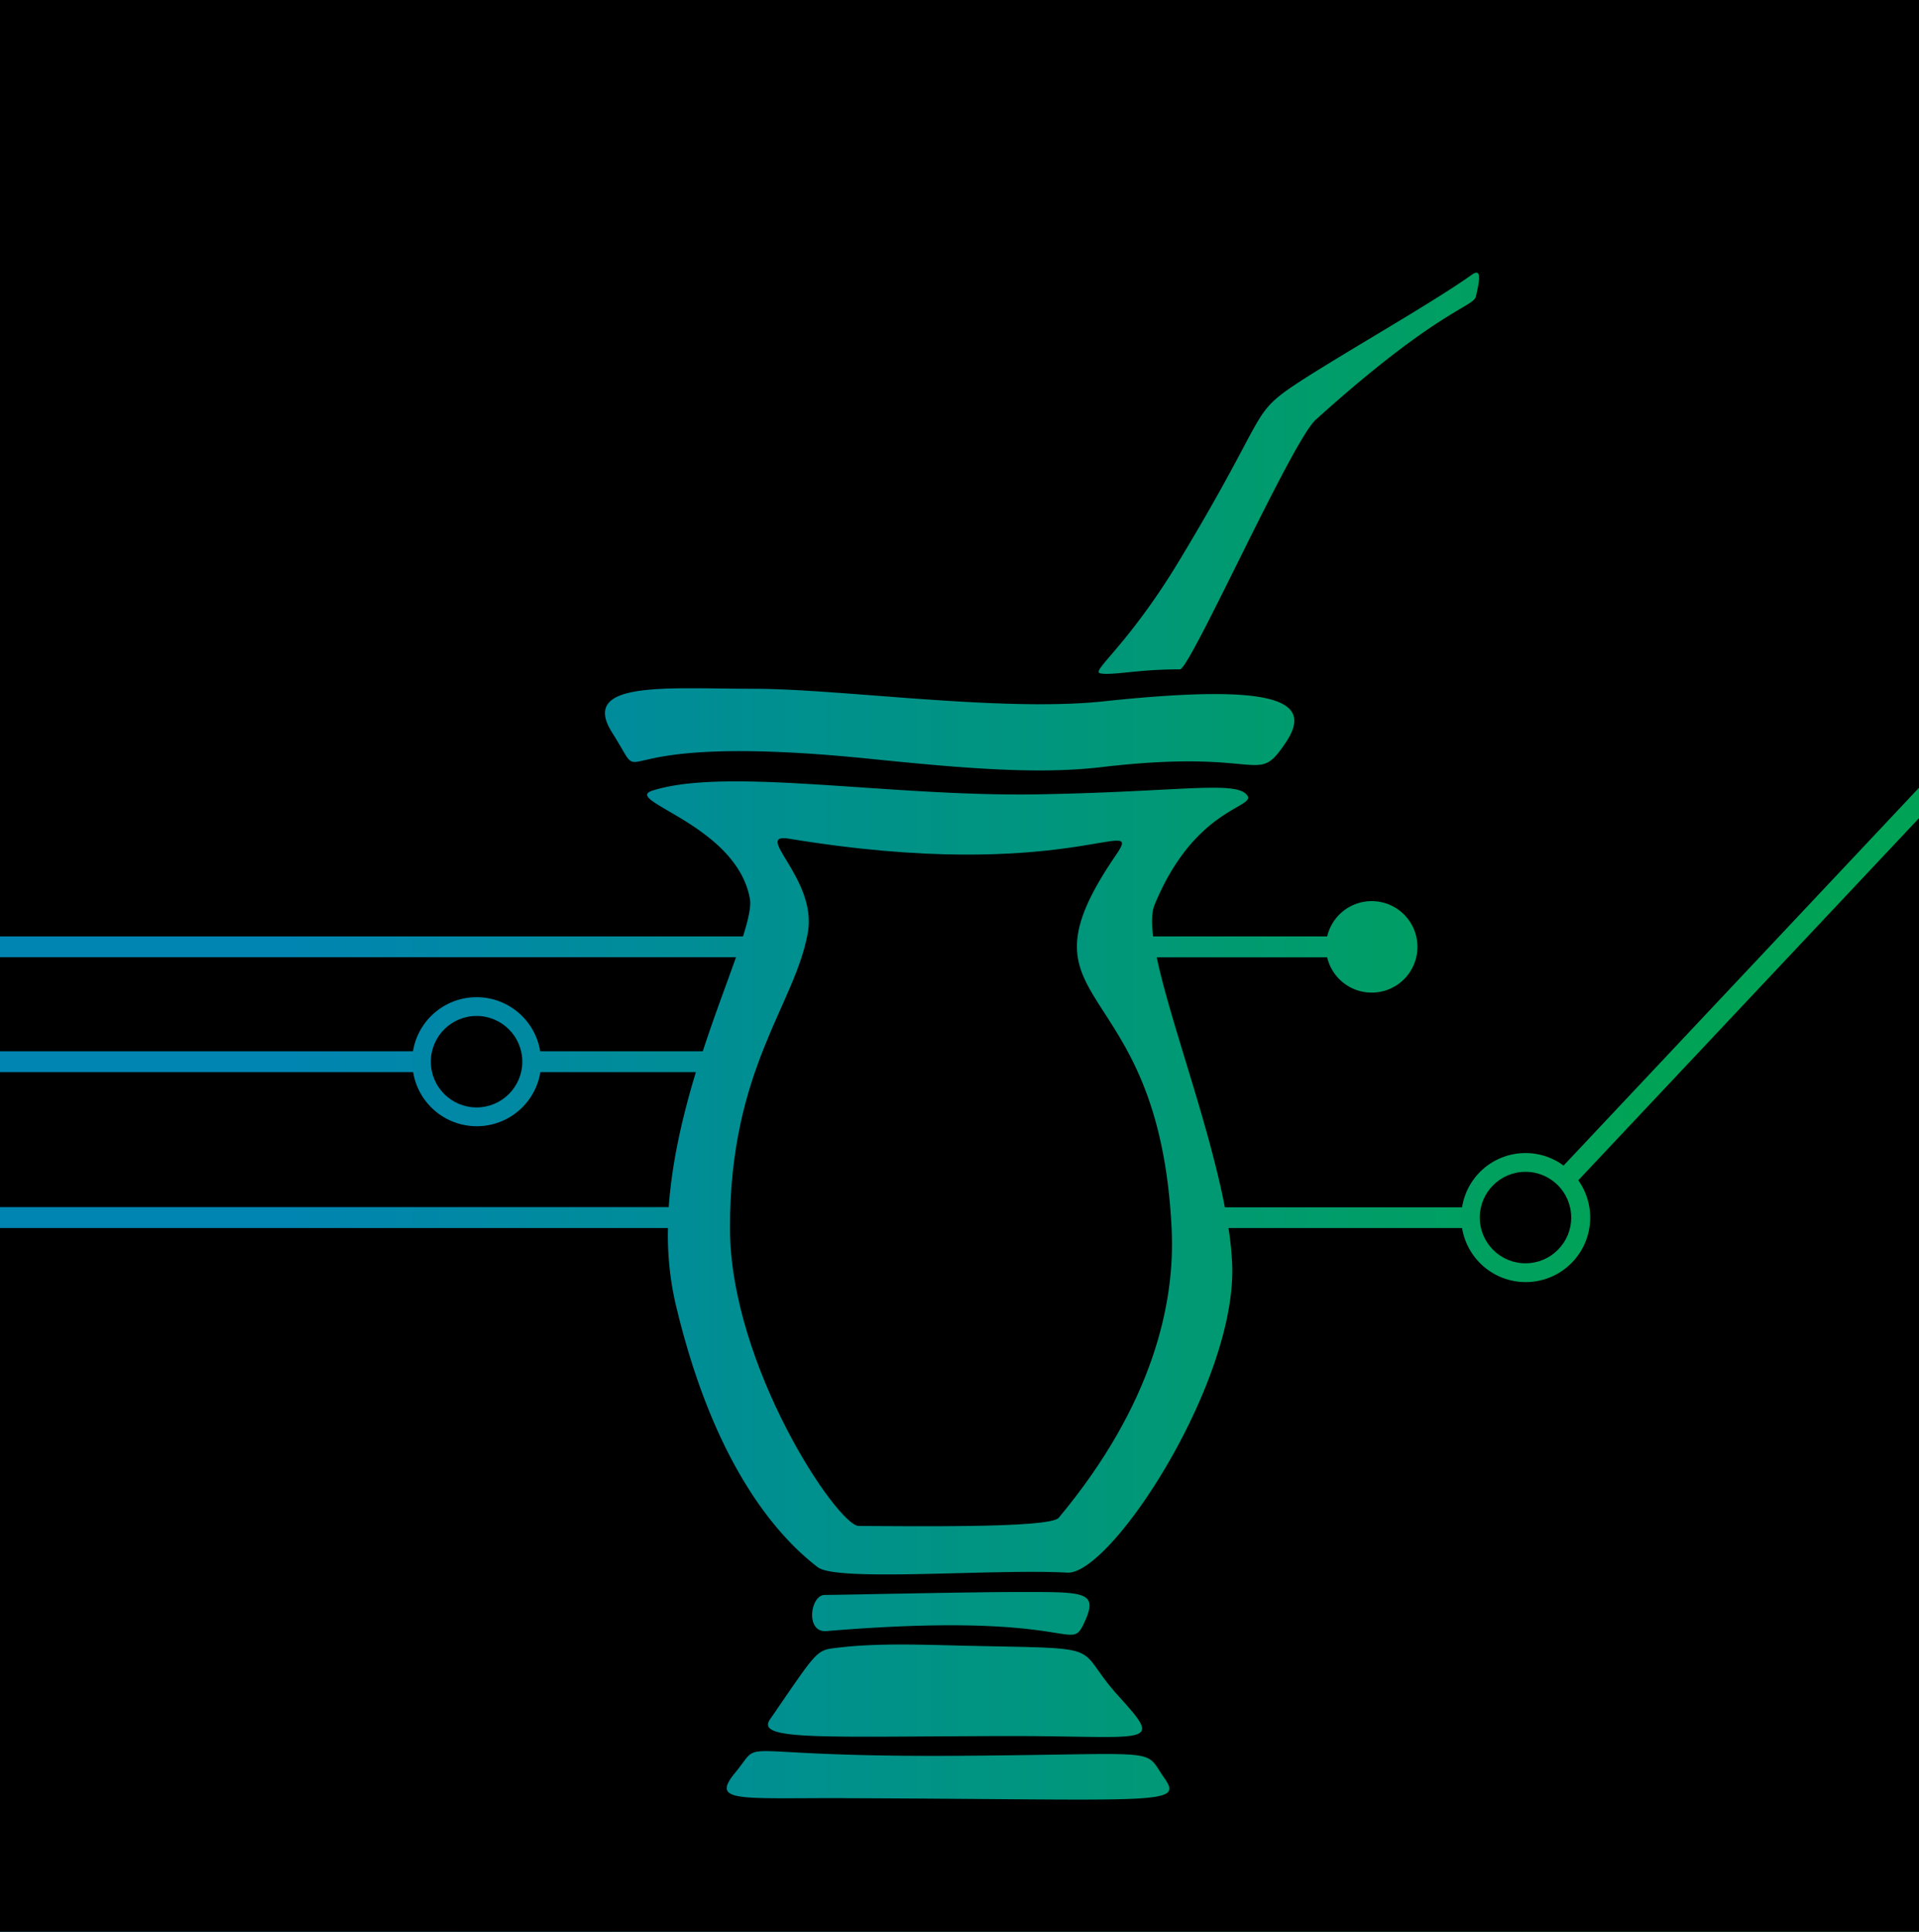 <svg xmlns="http://www.w3.org/2000/svg" viewBox="328.25 131.05 448.5 451.5">
	<defs>
		<linearGradient id="a" x1="328.25" y1="356.8" x2="776.75" y2="356.8" gradientUnits="userSpaceOnUse">
			<stop offset=".15" stop-color="#0084b1"/>
			<stop offset=".85" stop-color="#00a356"/>
		</linearGradient>
	</defs>
	<g data-name="Ebene 10">
		<path fill="url(#a)" d="M328.25 131.05h448.5v451.5h-448.5z"/>
		<g>
			<path d="M697.12 406.91a15.07 15.07 0 1 1-27.16 11.16h-54.59a79.88 79.88 0 0 1 .85 8.29c1.24 27.67-28.37 72.79-38.51 72.25-17.53-.93-53.8 2.22-58.35-1.27-9.4-7.21-24.37-23.91-33.27-61.78a71.39 71.39 0 0 1-1.72-17.49h-167c1.63 72.91-21 152.12 6.95 171.47 68.51 47.42 399.82 70.22 465.51-4.19 47.5-53.81 57.23-203.45 32.07-311.07zm-176.11 96.91c3.4 0 33.62-.68 44.51-.68 15.86 0 19.55-.34 16.26 6.9-3.67 8-1.09-2.7-60.39 2.23-4.97.41-3.78-8.45-.38-8.45zm-12.8 29.09c11.45-16.64 10.67-16.16 16.11-16.79 9.54-1.12 20-.64 30-.42 34.13.73 24.38-.32 35.42 11.85 10.8 11.9 7.22 9.19-26.44 9.25-43.12.11-58.54 1.11-55.09-3.89zm17.83 18.41c-25.28-.09-31.82 1.12-25.93-6 7-8.47-3.13-3.52 52.51-3.91 48.39-.34 42.69-2 47.7 5.13 4.58 6.52-.39 5.06-74.28 4.79z"/>
			<path d="M454.54 381.63a15.06 15.06 0 0 1-29.73 0H317.43c-.23 10.58-.28 21.13-.11 31.55h167.22c.77-10.82 3.34-21.64 6.35-31.55zM318.42 354.76c-.38 7.3-.67 14.64-.87 22h107.22a15.06 15.06 0 0 1 29.73 0h38c2.73-8.36 5.62-15.89 7.77-22z"/>
			<path d="M785.16 127.69c-110.21-90.42-421.56-31.78-462.89.53-19.29 15.1 1.27 137.19-3.58 221.69H501.9c1.26-4 1.93-7 1.61-8.81-3.14-17.35-30.07-22.95-22.76-25.27 17.53-5.57 55.08 1.49 90.27.87 33-.59 45.78-3.21 48.63.11 2.63 3.07-12 2.52-21.55 25.7-.69 1.67-.75 4.2-.35 7.4h40.68a10.69 10.69 0 1 1 0 4.89H598.6c3.12 14.9 12.1 38.63 15.92 58.42h55.44a15 15 0 0 1 23.72-9.75l126.86-134.85c-10-38.86-6.28-117.05-35.38-140.93zM628.73 304.63c-7 10.45-4.79 1.2-43 5.71-15.06 1.78-32.6.26-54.77-2-66.33-6.67-50 9.15-59.66-6.09-7.72-12.23 12.91-10.22 33.14-10.22s57.86 5.5 81.81 2.93c40.65-4.32 49.08-.11 42.48 9.67zm44.45-104.27c-.57 2.46-9.07 3.2-37.44 28.81-5.62 5.07-29.35 58.34-31.73 58.33-9.6-.06-16 1.52-18.65.91-2.2-.49 6.53-6.49 18.52-26.36 18.9-31.33 17-33.69 24.33-39.19s33.69-20.21 44.06-27.62c2.4-1.72 1.72 1.67.91 5.12z"/>
			<circle cx="684.78" cy="415.62" r="10.69"/>
			<circle cx="439.63" cy="379.19" r="10.69"/>
			<path d="M528.95 487.7c-4.91 0-30.1-37.44-30.1-69.74 0-37.22 15.17-51.95 18.2-68.89 2.27-12.64-13.06-23.4-4.4-22 64.95 10.74 83.3-6.2 76.49 3.71-25.58 37.22 10 26.28 12.94 87.5.82 16.92-4.07 40.73-26.4 67.52-2.07 2.52-36.89 1.9-46.73 1.9z"/>
		</g>
	</g>
</svg>
